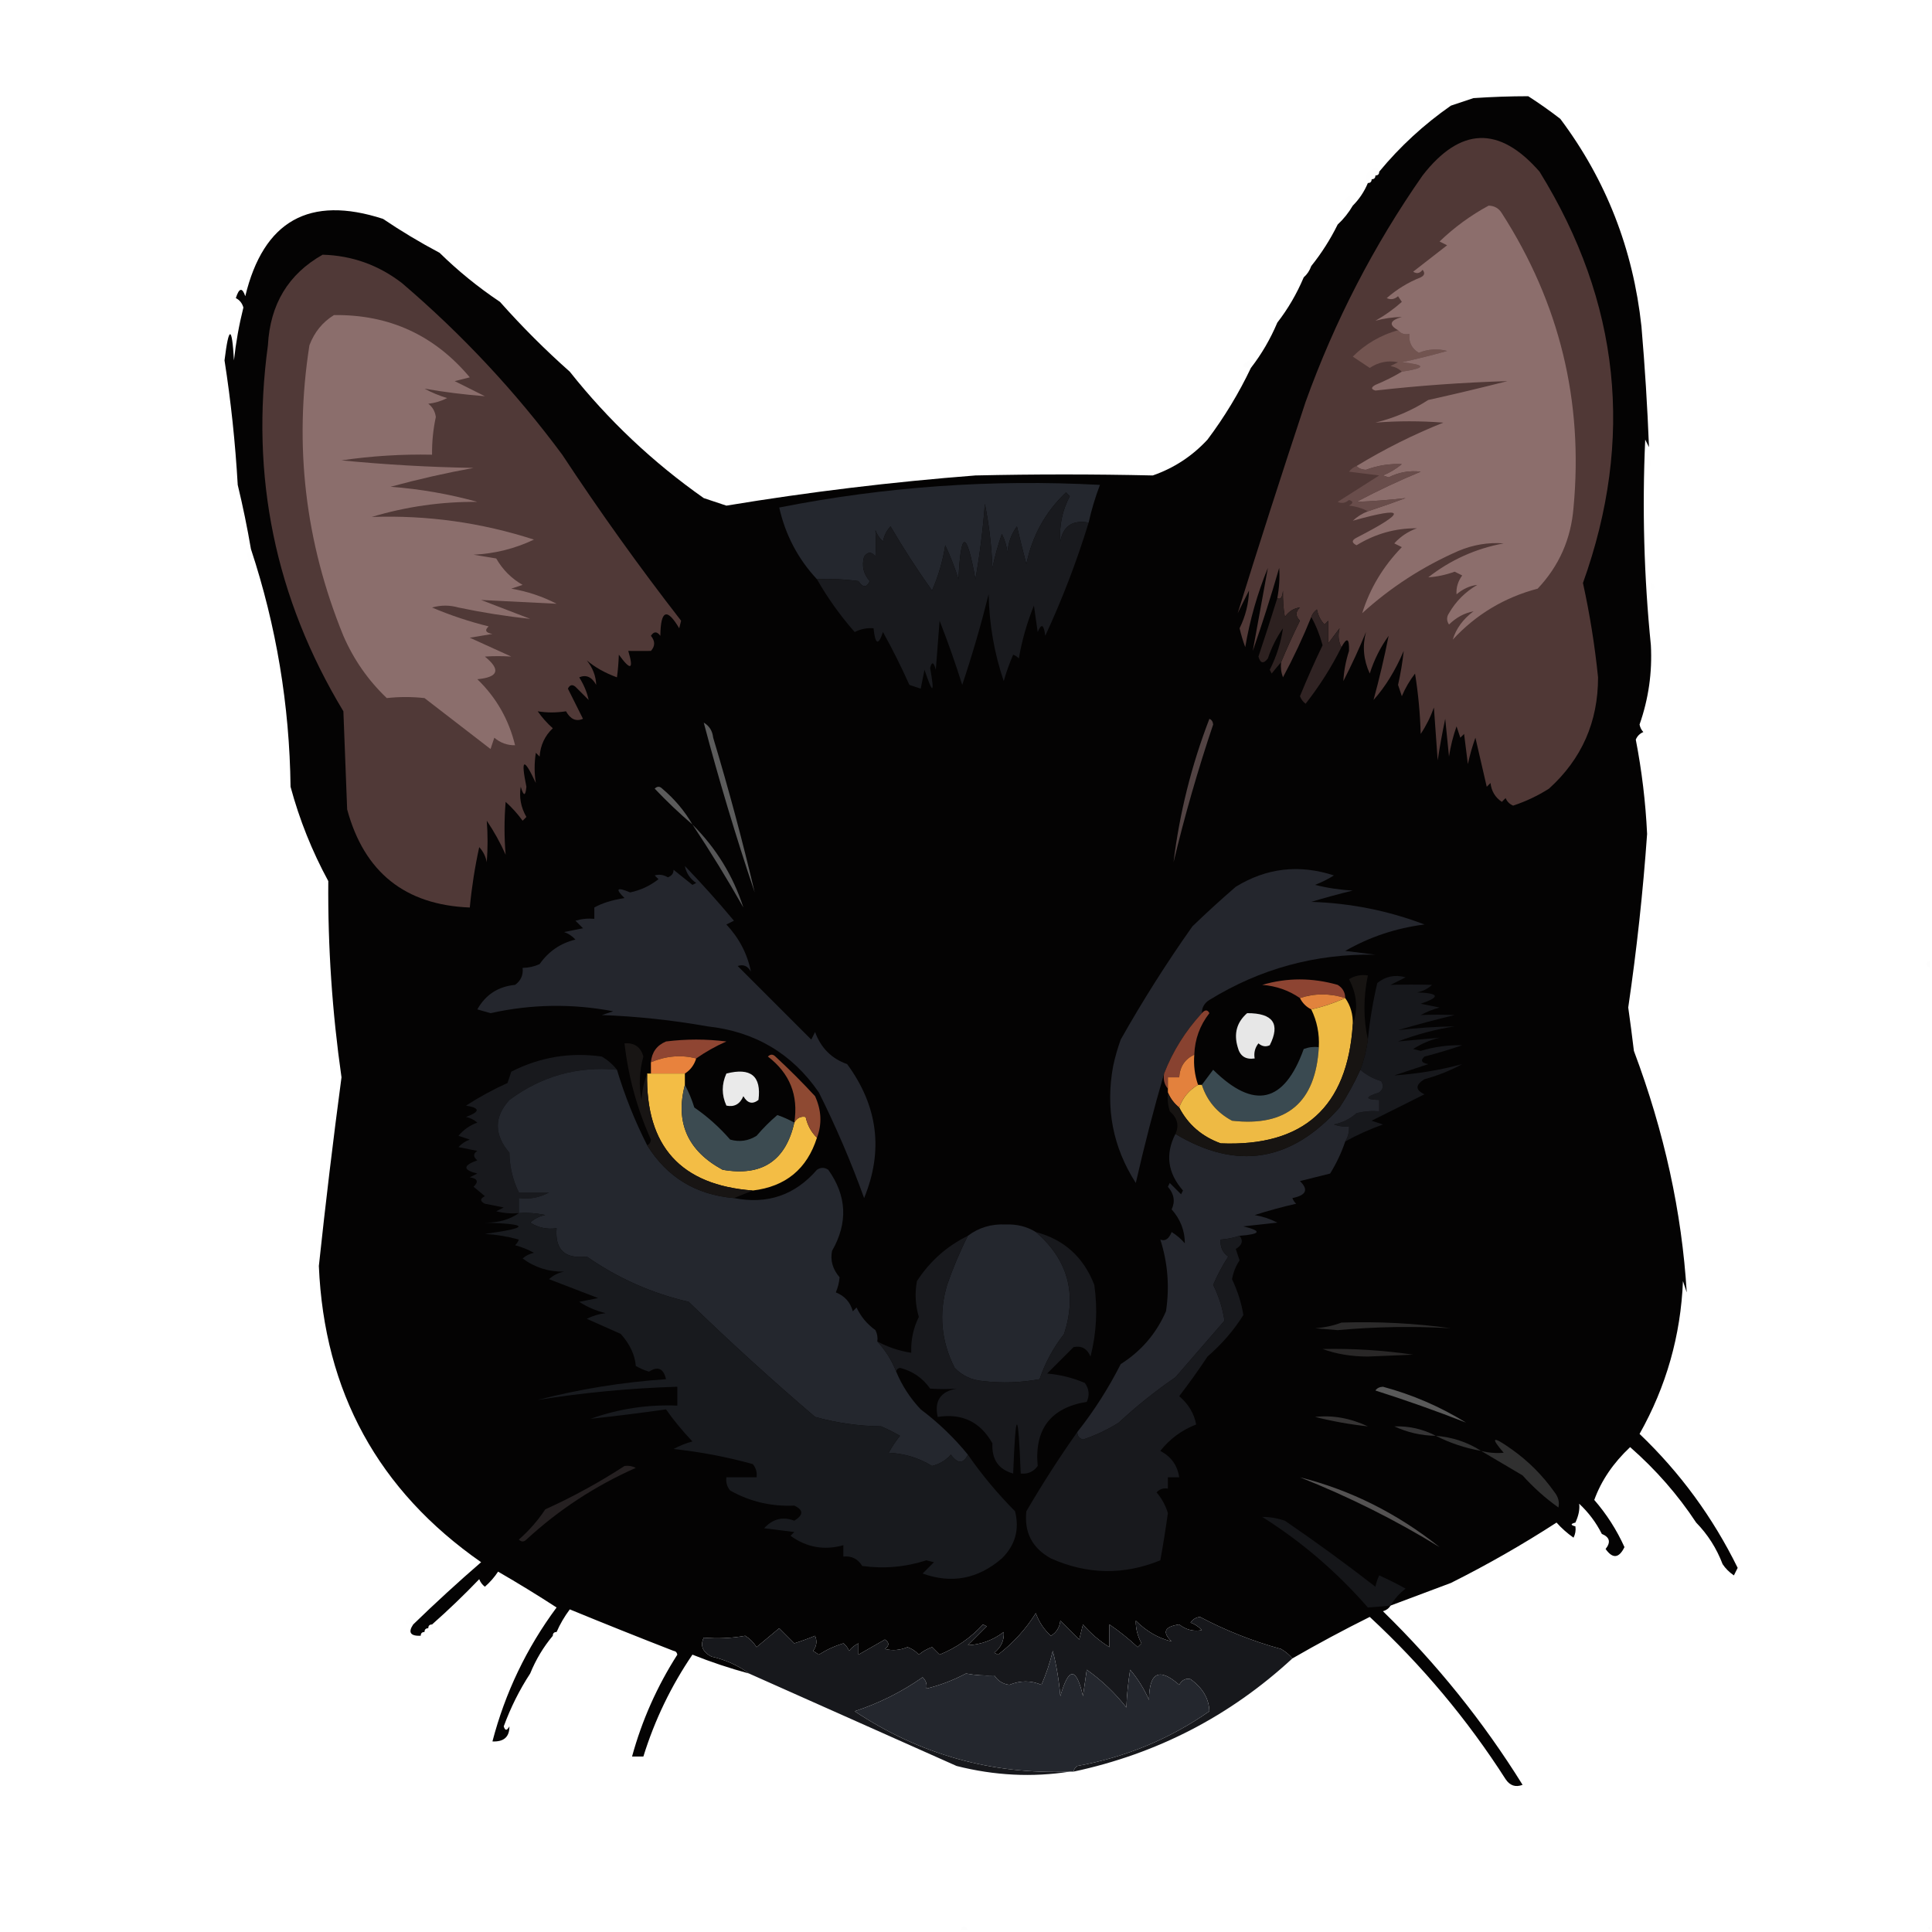 <?xml version="1.0" encoding="UTF-8"?>
<!DOCTYPE svg PUBLIC "-//W3C//DTD SVG 1.1//EN" "http://www.w3.org/Graphics/SVG/1.1/DTD/svg11.dtd">
<svg xmlns="http://www.w3.org/2000/svg" version="1.1" width="512px" height="512px" style="shape-rendering:geometricPrecision; text-rendering:geometricPrecision; image-rendering:optimizeQuality; fill-rule:evenodd; clip-rule:evenodd" xmlns:xlink="http://www.w3.org/1999/xlink">
<g><path style="opacity:0.985" fill="#020101" d="M 456.5,414.5 C 454.913,410.317 452.579,406.65 449.5,403.5C 444.644,396.133 438.81,389.466 432,383.5C 427.51,387.724 424.344,392.39 422.5,397.5C 425.774,401.275 428.441,405.441 430.5,410C 429.045,412.981 427.378,413.148 425.5,410.5C 426.932,408.703 426.599,407.37 424.5,406.5C 422.993,403.497 420.993,400.83 418.5,398.5C 418.692,399.962 418.359,401.628 417.5,403.5C 416.167,403.833 416.167,404.167 417.5,404.5C 417.649,405.552 417.483,406.552 417,407.5C 415.326,406.324 413.826,404.99 412.5,403.5C 403.43,409.366 394.096,414.7 384.5,419.5C 379.177,421.493 373.844,423.493 368.5,425.5C 368.082,426.222 367.416,426.722 366.5,427C 380.731,440.888 393.064,456.221 403.5,473C 401.633,473.711 400.133,473.211 399,471.5C 388.882,455.704 376.882,441.371 363,428.5C 356.044,431.961 349.21,435.627 342.5,439.5C 341.691,438.531 340.691,437.698 339.5,437C 331.994,434.944 324.827,432.111 318,428.5C 316.941,428.63 316.108,429.13 315.5,430C 316.672,430.419 317.672,431.085 318.5,432C 316.331,432.429 314.331,431.929 312.5,430.5C 308.587,431.062 307.921,432.562 310.5,435C 306.946,434.13 303.779,432.297 301,429.5C 300.952,431.544 301.452,433.544 302.5,435.5C 302.167,435.833 301.833,436.167 301.5,436.5C 299.144,434.31 296.644,432.31 294,430.5C 294,432.5 294,434.5 294,436.5C 291.372,434.874 289.039,432.874 287,430.5C 286.667,431.833 286.333,433.167 286,434.5C 284.333,432.833 282.667,431.167 281,429.5C 280.804,431.286 279.971,432.619 278.5,433.5C 276.681,431.872 275.347,429.872 274.5,427.5C 271.868,431.734 268.534,435.401 264.5,438.5C 264.167,438.333 263.833,438.167 263.5,438C 265.332,436.511 266.165,434.678 266,432.5C 263.144,434.672 259.978,435.839 256.5,436C 258.167,434.333 259.833,432.667 261.5,431C 261.167,430.833 260.833,430.667 260.5,430.5C 257.26,434.035 253.427,436.702 249,438.5C 248.333,437.833 247.667,437.167 247,436.5C 245.715,436.95 244.548,437.617 243.5,438.5C 242.672,437.585 241.672,436.919 240.5,436.5C 238.527,437.331 236.527,437.498 234.5,437C 235.711,436.107 235.711,435.274 234.5,434.5C 232.167,435.833 229.833,437.167 227.5,438.5C 227.5,437.5 227.5,436.5 227.5,435.5C 226.522,435.977 225.689,436.643 225,437.5C 224.692,436.692 224.192,436.025 223.5,435.5C 221.172,436.217 219.005,437.217 217,438.5C 216.5,438.167 216,437.833 215.5,437.5C 216.428,436.232 216.595,434.899 216,433.5C 214.215,434.24 212.382,434.907 210.5,435.5C 209.167,434.167 207.833,432.833 206.5,431.5C 204.5,433.167 202.5,434.833 200.5,436.5C 199.719,435.263 198.719,434.263 197.5,433.5C 193.876,434.147 190.21,434.314 186.5,434C 185.5,436.091 186.167,437.757 188.5,439C 192.264,439.852 195.597,441.352 198.5,443.5C 193.427,442.134 188.427,440.468 183.5,438.5C 177.819,446.861 173.486,455.861 170.5,465.5C 169.5,465.5 168.5,465.5 167.5,465.5C 170.117,455.929 174.117,446.929 179.5,438.5C 179.376,437.893 179.043,437.56 178.5,437.5C 169.376,433.954 160.21,430.287 151,426.5C 149.579,428.405 148.412,430.405 147.5,432.5C 146.833,432.5 146.5,432.833 146.5,433.5C 144.012,436.466 142.012,439.799 140.5,443.5C 137.67,447.827 135.337,452.493 133.5,457.5C 133.846,458.696 134.346,458.696 135,457.5C 135.024,460.302 133.524,461.636 130.5,461.5C 133.878,448.576 139.545,436.743 147.5,426C 142.446,422.719 137.279,419.553 132,416.5C 131.02,417.981 129.853,419.315 128.5,420.5C 127.808,419.975 127.308,419.308 127,418.5C 122.938,422.731 118.771,426.731 114.5,430.5C 113.833,430.5 113.5,430.833 113.5,431.5C 112.833,431.5 112.5,431.833 112.5,432.5C 111.833,432.5 111.5,432.833 111.5,433.5C 108.752,433.598 108.086,432.598 109.5,430.5C 115.33,424.838 121.33,419.338 127.5,414C 100.249,395.005 85.916,368.838 84.5,335.5C 86.281,318.81 88.281,302.144 90.5,285.5C 88.028,268.207 86.862,250.874 87,233.5C 82.685,225.554 79.352,217.221 77,208.5C 76.724,186.843 73.224,165.843 66.5,145.5C 65.528,139.808 64.362,134.141 63,128.5C 62.361,117.342 61.194,106.342 59.5,95.5C 60.647,86.252 61.481,86.252 62,95.5C 62.512,90.775 63.345,86.109 64.5,81.5C 64.182,80.353 63.516,79.519 62.5,79C 63.362,76.266 64.195,76.099 65,78.5C 69.822,58.507 81.989,51.674 101.5,58C 106.27,61.225 111.27,64.225 116.5,67C 121.377,71.788 126.711,76.121 132.5,80C 138.35,86.586 144.517,92.752 151,98.5C 161.218,111.385 173.051,122.551 186.5,132C 188.5,132.667 190.5,133.333 192.5,134C 214.328,130.383 236.328,127.717 258.5,126C 274.175,125.646 289.842,125.646 305.5,126C 311.124,124.044 315.957,120.877 320,116.5C 324.483,110.526 328.317,104.193 331.5,97.5C 334.323,93.864 336.656,89.864 338.5,85.5C 341.323,81.864 343.656,77.864 345.5,73.5C 346.401,72.71 347.068,71.71 347.5,70.5C 350.221,67.106 352.554,63.439 354.5,59.5C 356.063,58.055 357.396,56.389 358.5,54.5C 360.218,52.777 361.551,50.777 362.5,48.5C 363.167,48.5 363.5,48.167 363.5,47.5C 364.167,47.5 364.5,47.167 364.5,46.5C 365.167,46.5 365.5,46.167 365.5,45.5C 371.01,38.825 377.344,32.992 384.5,28C 386.5,27.333 388.5,26.667 390.5,26C 395.475,25.668 400.308,25.501 405,25.5C 407.921,27.377 410.754,29.377 413.5,31.5C 425.626,47.681 432.793,66.014 435,86.5C 435.919,97.207 436.586,107.873 437,118.5C 436.667,117.833 436.333,117.167 436,116.5C 435.177,134.71 435.677,152.876 437.5,171C 437.883,178.21 436.883,185.21 434.5,192C 434.645,192.772 434.978,193.439 435.5,194C 434.572,194.388 433.905,195.055 433.5,196C 435.099,204.251 436.099,212.584 436.5,221C 435.409,236.396 433.742,251.729 431.5,267C 432.041,270.828 432.541,274.661 433,278.5C 441.048,299.924 445.715,321.258 447,342.5C 446.667,341.5 446.333,340.5 446,339.5C 445.414,353.925 441.581,367.425 434.5,380C 445.236,390.248 453.903,402.081 460.5,415.5C 460.167,416.167 459.833,416.833 459.5,417.5C 458.265,416.66 457.265,415.66 456.5,414.5 Z"/></g>
<g><path style="opacity:0.006" fill="#070607" d="M 365.5,45.5 C 364.833,45.5 364.5,45.833 364.5,46.5C 363.833,46.5 363.5,46.833 363.5,47.5C 362.833,47.5 362.5,47.833 362.5,48.5C 361.493,46.732 362.159,45.399 364.5,44.5C 365.107,44.624 365.44,44.957 365.5,45.5 Z"/></g>
<g><path style="opacity:0.004" fill="#060506" d="M 358.5,54.5 C 356.027,54.053 355.86,53.053 358,51.5C 358.483,52.448 358.649,53.448 358.5,54.5 Z"/></g>
<g><path style="opacity:0.004" fill="#050605" d="M 354.5,59.5 C 353.833,58.167 353.833,58.167 354.5,59.5 Z"/></g>
<g><path style="opacity:1" fill="#503937" d="M 85.5,67.5 C 93.286,67.723 100.286,70.223 106.5,75C 122.445,88.608 136.612,103.775 149,120.5C 158.952,135.609 169.452,150.276 180.5,164.5C 180.333,165.167 180.167,165.833 180,166.5C 176.741,160.996 175.075,161.663 175,168.5C 174.107,167.289 173.274,167.289 172.5,168.5C 173.645,169.891 173.645,171.224 172.5,172.5C 170.511,172.521 168.511,172.521 166.5,172.5C 167.986,177.486 167.153,177.819 164,173.5C 163.922,175.657 163.755,177.657 163.5,179.5C 160.335,178.347 157.669,176.847 155.5,175C 157.088,176.987 157.921,179.154 158,181.5C 156.829,179.384 155.329,178.718 153.5,179.5C 154.747,181.497 155.581,183.497 156,185.5C 154.833,184.333 153.667,183.167 152.5,182C 151.668,181.312 151.002,181.479 150.5,182.5C 151.833,185.167 153.167,187.833 154.5,190.5C 152.671,191.282 151.171,190.616 150,188.5C 147.398,188.899 144.898,188.899 142.5,188.5C 143.648,190.149 144.981,191.649 146.5,193C 144.387,194.984 143.22,197.484 143,200.5C 142.667,200.167 142.333,199.833 142,199.5C 141.578,202.236 141.578,204.902 142,207.5C 138.79,200.63 137.957,200.963 139.5,208.5C 139.263,211.063 138.763,211.063 138,208.5C 137.54,211.304 138.04,213.971 139.5,216.5C 139.167,216.833 138.833,217.167 138.5,217.5C 137.185,215.684 135.685,214.017 134,212.5C 133.607,217.201 133.607,221.868 134,226.5C 132.587,223.339 130.92,220.339 129,217.5C 129.278,221.139 129.278,224.806 129,228.5C 128.71,226.956 128.044,225.623 127,224.5C 125.841,229.798 125.007,235.131 124.5,240.5C 107.35,239.83 96.517,231.164 92,214.5C 91.667,205.833 91.333,197.167 91,188.5C 72.944,158.553 66.277,126.219 71,91.5C 71.583,80.625 76.416,72.625 85.5,67.5 Z"/></g>
<g><path style="opacity:0.004" fill="#060606" d="M 347.5,70.5 C 344.999,70.489 344.832,69.822 347,68.5C 347.464,69.094 347.631,69.761 347.5,70.5 Z"/></g>
<g><path style="opacity:0.004" fill="#060606" d="M 345.5,73.5 C 344.475,73.103 344.308,72.437 345,71.5C 345.464,72.094 345.631,72.761 345.5,73.5 Z"/></g>
<g><path style="opacity:0.004" fill="#050605" d="M 64.5,73.5 C 65.833,74.167 65.833,74.167 64.5,73.5 Z"/></g>
<g><path style="opacity:0.004" fill="#060606" d="M 338.5,85.5 C 336.027,85.053 335.86,84.053 338,82.5C 338.483,83.448 338.649,84.448 338.5,85.5 Z"/></g>
<g><path style="opacity:1" fill="#8b6e6c" d="M 88.5,83.5 C 103.116,83.308 115.116,88.808 124.5,100C 123.167,100.333 121.833,100.667 120.5,101C 123.131,102.327 125.798,103.66 128.5,105C 123.101,104.584 117.767,103.918 112.5,103C 114.376,104.017 116.376,104.851 118.5,105.5C 116.922,106.298 115.256,106.798 113.5,107C 114.624,107.839 115.291,109.006 115.5,110.5C 114.79,113.799 114.457,117.133 114.5,120.5C 106.459,120.336 98.459,120.836 90.5,122C 102.134,123.135 113.801,123.801 125.5,124C 118.095,125.351 110.762,127.018 103.5,129C 111.324,129.582 118.99,130.915 126.5,133C 116.953,132.924 107.62,134.258 98.5,137C 113.214,136.483 127.547,138.483 141.5,143C 136.462,145.398 131.128,146.731 125.5,147C 127.5,147.333 129.5,147.667 131.5,148C 133.228,151.001 135.561,153.334 138.5,155C 137.5,155.333 136.5,155.667 135.5,156C 139.751,156.726 143.751,158.059 147.5,160C 140.833,159.667 134.167,159.333 127.5,159C 131.789,160.654 136.122,162.321 140.5,164C 134.181,163.336 127.847,162.336 121.5,161C 119.167,160.333 116.833,160.333 114.5,161C 119.363,163.066 124.363,164.732 129.5,166C 128.366,167.016 128.699,167.683 130.5,168C 128.5,168.333 126.5,168.667 124.5,169C 128.132,170.659 131.799,172.326 135.5,174C 133.189,173.845 130.856,173.845 128.5,174C 132.768,177.477 132.102,179.477 126.5,180C 131.5,184.828 134.833,190.661 136.5,197.5C 134.418,197.528 132.584,196.861 131,195.5C 130.667,196.5 130.333,197.5 130,198.5C 124.167,194 118.333,189.5 112.5,185C 109.123,184.631 105.79,184.631 102.5,185C 97.558,180.286 93.725,174.786 91,168.5C 80.854,143.668 77.854,118.001 82,91.5C 83.305,88.039 85.471,85.372 88.5,83.5 Z"/></g>
<g><path style="opacity:1" fill="#503836" d="M 355.5,171.5 C 354.691,169.987 354.524,168.32 355,166.5C 354,167.833 353,169.167 352,170.5C 352,168.5 352,166.5 352,164.5C 351.667,164.833 351.333,165.167 351,165.5C 349.956,164.377 349.29,163.044 349,161.5C 348.283,162.044 347.783,162.711 347.5,163.5C 345.288,168.971 342.788,174.305 340,179.5C 339.51,178.207 339.343,176.873 339.5,175.5C 341.011,171.849 342.677,168.182 344.5,164.5C 343.289,163.28 343.289,162.113 344.5,161C 342.924,161.152 341.591,161.985 340.5,163.5C 340.113,161.269 339.947,158.936 340,156.5C 339.841,158.343 339.341,159.009 338.5,158.5C 339.008,155.824 339.175,153.157 339,150.5C 336.868,157.895 334.535,165.228 332,172.5C 333.333,165.167 334.667,157.833 336,150.5C 333.224,157.269 331.224,164.269 330,171.5C 329.399,169.863 328.899,168.197 328.5,166.5C 330.078,163.283 330.911,159.949 331,156.5C 330,158.5 329,160.5 328,162.5C 333.504,144.764 339.504,126.098 346,106.5C 353.721,85.056 364.054,65.056 377,46.5C 387.014,33.606 397.347,33.272 408,45.5C 429.338,80.024 433.171,116.357 419.5,154.5C 421.314,162.755 422.647,171.088 423.5,179.5C 423.515,191.303 419.181,201.136 410.5,209C 407.539,210.879 404.373,212.379 401,213.5C 400.055,213.095 399.388,212.428 399,211.5C 398.667,211.833 398.333,212.167 398,212.5C 396.245,211.33 395.245,209.663 395,207.5C 394.667,207.833 394.333,208.167 394,208.5C 393,204.167 392,199.833 391,195.5C 390.178,197.788 389.511,200.122 389,202.5C 388.667,199.833 388.333,197.167 388,194.5C 387.667,194.833 387.333,195.167 387,195.5C 386.667,194.5 386.333,193.5 386,192.5C 385.08,195.101 384.413,197.768 384,200.5C 383.667,197.167 383.333,193.833 383,190.5C 382.226,194.147 381.559,197.814 381,201.5C 380.667,196.833 380.333,192.167 380,187.5C 379.115,190 377.948,192.333 376.5,194.5C 376.349,189.12 375.849,183.787 375,178.5C 373.577,180.345 372.41,182.345 371.5,184.5C 371.167,183.5 370.833,182.5 370.5,181.5C 371.189,178.442 371.689,175.442 372,172.5C 369.774,177.711 367.108,182.045 364,185.5C 365.532,179.898 366.866,174.231 368,168.5C 365.806,171.554 364.139,174.888 363,178.5C 361.339,174.892 361.005,171.225 362,167.5C 360.201,171.883 358.201,176.217 356,180.5C 356.143,177.837 356.643,175.171 357.5,172.5C 357.608,169.134 356.942,168.8 355.5,171.5 Z"/></g>
<g><path style="opacity:1" fill="#725450" d="M 370.5,87.5 C 371.209,88.404 372.209,88.737 373.5,88.5C 373.291,90.714 374.124,92.381 376,93.5C 378.453,92.507 380.953,92.341 383.5,93C 379.535,94.126 375.535,95.126 371.5,96C 377.989,96.682 377.989,97.516 371.5,98.5C 370.737,97.732 369.737,97.232 368.5,97C 369.167,96.667 369.833,96.333 370.5,96C 367.83,95.457 365.33,95.957 363,97.5C 361.5,96.5 360,95.5 358.5,94.5C 361.868,91.147 365.868,88.814 370.5,87.5 Z"/></g>
<g><path style="opacity:1" fill="#8c6e6c" d="M 362.5,135.5 C 365.879,134.394 369.213,133.227 372.5,132C 368.191,132.492 363.857,132.825 359.5,133C 365.087,130.038 370.754,127.372 376.5,125C 373.563,124.639 370.73,125.139 368,126.5C 367.5,126.333 367,126.167 366.5,126C 368.332,125.252 369.999,124.252 371.5,123C 368.28,122.843 365.113,123.343 362,124.5C 360.93,124.472 360.097,124.139 359.5,123.5C 366.938,118.98 374.605,115.147 382.5,112C 376.462,111.529 370.462,111.529 364.5,112C 369.528,110.771 374.194,108.771 378.5,106C 385.53,104.44 392.53,102.773 399.5,101C 387.713,101.356 376.046,102.189 364.5,103.5C 363.304,103.154 363.304,102.654 364.5,102C 366.994,100.968 369.328,99.802 371.5,98.5C 377.989,97.516 377.989,96.682 371.5,96C 375.535,95.126 379.535,94.126 383.5,93C 380.953,92.341 378.453,92.507 376,93.5C 374.124,92.381 373.291,90.714 373.5,88.5C 372.209,88.737 371.209,88.404 370.5,87.5C 367.961,86.093 368.294,84.927 371.5,84C 369.089,84.052 366.756,84.385 364.5,85C 367.04,83.569 369.373,81.902 371.5,80C 371.167,79.5 370.833,79 370.5,78.5C 369.549,79.326 368.549,79.492 367.5,79C 370.166,76.665 373.166,74.831 376.5,73.5C 377.521,72.998 377.688,72.332 377,71.5C 376.282,72.451 375.449,72.617 374.5,72C 377.5,69.667 380.5,67.333 383.5,65C 382.833,64.667 382.167,64.333 381.5,64C 385.438,60.22 389.771,57.053 394.5,54.5C 396.029,54.529 397.196,55.196 398,56.5C 413.304,80.326 419.637,106.326 417,134.5C 416.341,142.822 413.174,149.989 407.5,156C 398.689,158.322 391.189,162.822 385,169.5C 385.893,166.564 387.726,164.064 390.5,162C 388.117,162.446 385.95,163.612 384,165.5C 383.333,164.5 383.333,163.5 384,162.5C 385.833,159.333 388.333,156.833 391.5,155C 389.544,155.222 387.71,156.055 386,157.5C 385.86,155.744 386.36,154.078 387.5,152.5C 386.833,152.167 386.167,151.833 385.5,151.5C 383.147,152.351 380.813,152.851 378.5,153C 384.419,148.374 391.086,145.374 398.5,144C 394.38,143.693 390.38,144.36 386.5,146C 377.063,150.13 368.563,155.63 361,162.5C 363.04,155.941 366.54,150.108 371.5,145C 370.833,144.667 370.167,144.333 369.5,144C 371.156,142.171 373.156,140.837 375.5,140C 369.797,139.953 364.464,141.453 359.5,144.5C 358.167,143.833 358.167,143.167 359.5,142.5C 373.018,135.542 372.684,134.042 358.5,138C 359.693,136.905 361.027,136.072 362.5,135.5 Z"/></g>
<g><path style="opacity:0.008" fill="#060606" d="M 331.5,97.5 C 328.999,97.489 328.832,96.822 331,95.5C 331.464,96.094 331.631,96.761 331.5,97.5 Z"/></g>
<g><path style="opacity:0.004" fill="#060606" d="M 327.5,100.5 C 328.833,101.167 328.833,101.167 327.5,100.5 Z"/></g>
<g><path style="opacity:0.004" fill="#060606" d="M 436.5,120.5 C 437.598,121.601 437.765,122.934 437,124.5C 436.51,123.207 436.343,121.873 436.5,120.5 Z"/></g>
<g><path style="opacity:1" fill="#24272e" d="M 288.5,138.5 C 284.249,137.73 281.749,139.397 281,143.5C 280.67,139.306 281.503,135.306 283.5,131.5C 283.167,131.167 282.833,130.833 282.5,130.5C 277.044,135.654 273.544,141.987 272,149.5C 271.121,146.182 270.287,142.848 269.5,139.5C 267.985,141.547 267.151,143.881 267,146.5C 266.798,144.744 266.298,143.078 265.5,141.5C 264.478,144.441 263.645,147.441 263,150.5C 262.79,144.769 262.124,139.103 261,133.5C 260.496,140.212 259.662,146.878 258.5,153.5C 256.134,140.391 254.634,140.391 254,153.5C 253.042,150.426 251.875,147.426 250.5,144.5C 249.836,148.702 248.669,152.702 247,156.5C 243.084,151.004 239.418,145.337 236,139.5C 234.956,140.623 234.29,141.956 234,143.5C 233.085,142.672 232.419,141.672 232,140.5C 232.155,142.811 232.155,145.144 232,147.5C 231,146.167 230,146.167 229,147.5C 228.318,149.938 228.818,152.105 230.5,154C 229.667,155.784 228.667,155.784 227.5,154C 223.848,153.501 220.182,153.335 216.5,153.5C 211.484,148.125 208.151,141.792 206.5,134.5C 234.508,128.961 262.841,126.961 291.5,128.5C 290.245,131.792 289.245,135.125 288.5,138.5 Z"/></g>
<g><path style="opacity:1" fill="#191a1e" d="M 288.5,138.5 C 285.354,148.773 281.521,158.773 277,168.5C 276.641,165.456 275.974,165.122 275,167.5C 274.667,165.167 274.333,162.833 274,160.5C 272.164,165.011 270.83,169.677 270,174.5C 269.586,174.043 269.086,173.709 268.5,173.5C 267.515,175.772 266.681,178.105 266,180.5C 263.491,173.114 262.157,165.447 262,157.5C 259.969,165.631 257.636,173.631 255,181.5C 253.197,175.758 251.197,170.091 249,164.5C 248.667,168.833 248.333,173.167 248,177.5C 247.444,175.405 246.944,175.238 246.5,177C 247.722,183.967 247.222,184.134 245,177.5C 244.667,179.167 244.333,180.833 244,182.5C 243,182.167 242,181.833 241,181.5C 238.852,176.711 236.519,172.044 234,167.5C 232.775,171.18 231.942,170.847 231.5,166.5C 229.738,166.357 228.071,166.691 226.5,167.5C 222.657,163.127 219.323,158.46 216.5,153.5C 220.182,153.335 223.848,153.501 227.5,154C 228.667,155.784 229.667,155.784 230.5,154C 228.818,152.105 228.318,149.938 229,147.5C 230,146.167 231,146.167 232,147.5C 232.155,145.144 232.155,142.811 232,140.5C 232.419,141.672 233.085,142.672 234,143.5C 234.29,141.956 234.956,140.623 236,139.5C 239.418,145.337 243.084,151.004 247,156.5C 248.669,152.702 249.836,148.702 250.5,144.5C 251.875,147.426 253.042,150.426 254,153.5C 254.634,140.391 256.134,140.391 258.5,153.5C 259.662,146.878 260.496,140.212 261,133.5C 262.124,139.103 262.79,144.769 263,150.5C 263.645,147.441 264.478,144.441 265.5,141.5C 266.298,143.078 266.798,144.744 267,146.5C 267.151,143.881 267.985,141.547 269.5,139.5C 270.287,142.848 271.121,146.182 272,149.5C 273.544,141.987 277.044,135.654 282.5,130.5C 282.833,130.833 283.167,131.167 283.5,131.5C 281.503,135.306 280.67,139.306 281,143.5C 281.749,139.397 284.249,137.73 288.5,138.5 Z"/></g>
<g><path style="opacity:1" fill="#694d4b" d="M 362.5,135.5 C 361.048,134.698 359.382,134.198 357.5,134C 358.696,133.346 358.696,132.846 357.5,132.5C 356.549,133.326 355.549,133.492 354.5,133C 358.167,130.667 361.833,128.333 365.5,126C 362.833,125.667 360.167,125.333 357.5,125C 358.044,124.283 358.711,123.783 359.5,123.5C 360.097,124.139 360.93,124.472 362,124.5C 365.113,123.343 368.28,122.843 371.5,123C 369.999,124.252 368.332,125.252 366.5,126C 367,126.167 367.5,126.333 368,126.5C 370.73,125.139 373.563,124.639 376.5,125C 370.754,127.372 365.087,130.038 359.5,133C 363.857,132.825 368.191,132.492 372.5,132C 369.213,133.227 365.879,134.394 362.5,135.5 Z"/></g>
<g><path style="opacity:0.004" fill="#060606" d="M 66.5,145.5 C 66.65,146.552 66.483,147.552 66,148.5C 65.26,147.251 65.427,146.251 66.5,145.5 Z"/></g>
<g><path style="opacity:0.004" fill="#060706" d="M 437.5,154.5 C 438.525,154.897 438.692,155.563 438,156.5C 437.536,155.906 437.369,155.239 437.5,154.5 Z"/></g>
<g><path style="opacity:1" fill="#2d2120" d="M 339.5,175.5 C 338.685,176.429 337.852,177.429 337,178.5C 336.833,178.167 336.667,177.833 336.5,177.5C 338.303,173.929 339.47,170.262 340,166.5C 338.289,168.956 336.956,171.623 336,174.5C 334.844,175.993 334.01,175.826 333.5,174C 335.265,168.738 336.932,163.571 338.5,158.5C 339.341,159.009 339.841,158.343 340,156.5C 339.947,158.936 340.113,161.269 340.5,163.5C 341.591,161.985 342.924,161.152 344.5,161C 343.289,162.113 343.289,163.28 344.5,164.5C 342.677,168.182 341.011,171.849 339.5,175.5 Z"/></g>
<g><path style="opacity:0.004" fill="#050605" d="M 70.5,166.5 C 71.833,167.167 71.833,167.167 70.5,166.5 Z"/></g>
<g><path style="opacity:1" fill="#302323" d="M 355.5,171.5 C 352.844,176.81 349.677,181.81 346,186.5C 345.308,185.975 344.808,185.308 344.5,184.5C 346.363,179.941 348.363,175.441 350.5,171C 349.767,168.28 348.767,165.78 347.5,163.5C 347.783,162.711 348.283,162.044 349,161.5C 349.29,163.044 349.956,164.377 351,165.5C 351.333,165.167 351.667,164.833 352,164.5C 352,166.5 352,168.5 352,170.5C 353,169.167 354,167.833 355,166.5C 354.524,168.32 354.691,169.987 355.5,171.5 Z"/></g>
<g><path style="opacity:0.004" fill="#060606" d="M 73.5,183.5 C 74.833,184.167 74.833,184.167 73.5,183.5 Z"/></g>
<g><path style="opacity:1" fill="#524343" d="M 320.5,190.5 C 321.097,190.735 321.43,191.235 321.5,192C 317.458,203.998 313.958,216.165 311,228.5C 312.589,215.477 315.756,202.81 320.5,190.5 Z"/></g>
<g><path style="opacity:1" fill="#5c5c5c" d="M 186.5,191.5 C 187.966,192.347 188.8,193.68 189,195.5C 193.112,209.151 196.779,222.818 200,236.5C 195.008,221.686 190.508,206.686 186.5,191.5 Z"/></g>
<g><path style="opacity:1" fill="#5b5b5b" d="M 183.5,218.5 C 180.036,215.538 176.703,212.371 173.5,209C 174.167,208.333 174.833,208.333 175.5,209C 178.777,211.766 181.443,214.933 183.5,218.5 Z"/></g>
<g><path style="opacity:0.004" fill="#060606" d="M 76.5,214.5 C 77.833,215.167 77.833,215.167 76.5,214.5 Z"/></g>
<g><path style="opacity:0.004" fill="#060606" d="M 79.5,221.5 C 80.525,221.897 80.692,222.563 80,223.5C 79.536,222.906 79.369,222.239 79.5,221.5 Z"/></g>
<g><path style="opacity:0.004" fill="#050605" d="M 82.5,228.5 C 83.833,229.167 83.833,229.167 82.5,228.5 Z"/></g>
<g><path style="opacity:0.004" fill="#050605" d="M 83.5,230.5 C 84.833,231.167 84.833,231.167 83.5,230.5 Z"/></g>
<g><path style="opacity:1" fill="#565657" d="M 183.5,218.5 C 189.805,224.786 194.305,232.119 197,240.5C 192.729,232.944 188.229,225.61 183.5,218.5 Z"/></g>
<g><path style="opacity:1" fill="#24262d" d="M 318.5,268.5 C 314.126,273.263 310.792,278.596 308.5,284.5C 305.737,293.98 303.237,303.646 301,313.5C 294.923,304.043 292.923,293.709 295,282.5C 295.511,280.122 296.178,277.788 297,275.5C 302.834,265.162 309.167,255.162 316,245.5C 319.722,241.901 323.556,238.401 327.5,235C 335.636,230.001 344.302,229.001 353.5,232C 351.941,232.98 350.274,233.813 348.5,234.5C 351.785,235.324 355.118,235.824 358.5,236C 354.759,236.919 351.092,237.919 347.5,239C 357.934,239.342 367.934,241.342 377.5,245C 369.978,245.952 362.978,248.285 356.5,252C 359.167,252.333 361.833,252.667 364.5,253C 348.644,252.703 333.977,256.703 320.5,265C 319.177,265.816 318.511,266.983 318.5,268.5 Z"/></g>
<g><path style="opacity:0.004" fill="#060606" d="M 84.5,233.5 C 85.833,234.167 85.833,234.167 84.5,233.5 Z"/></g>
<g><path style="opacity:1" fill="#24262d" d="M 181.5,229.5 C 185.968,234.139 190.301,238.972 194.5,244C 193.833,244.333 193.167,244.667 192.5,245C 195.901,248.639 198.068,252.805 199,257.5C 198.163,255.993 196.996,255.493 195.5,256C 201.973,262.473 208.473,268.973 215,275.5C 215.333,274.833 215.667,274.167 216,273.5C 217.559,277.725 220.392,280.559 224.5,282C 232.661,293.103 234.161,304.936 229,317.5C 225.551,307.935 221.551,298.601 217,289.5C 209.914,279.201 200.081,273.367 187.5,272C 178.246,270.354 168.912,269.354 159.5,269C 160.5,268.667 161.5,268.333 162.5,268C 151.634,265.928 140.8,266.094 130,268.5C 128.833,268.167 127.667,267.833 126.5,267.5C 128.68,263.601 132.013,261.435 136.5,261C 138.037,259.89 138.703,258.39 138.5,256.5C 140.06,256.481 141.56,256.148 143,255.5C 145.375,252.117 148.541,249.951 152.5,249C 151.672,248.085 150.672,247.419 149.5,247C 151.167,246.667 152.833,246.333 154.5,246C 153.833,245.333 153.167,244.667 152.5,244C 154.134,243.506 155.801,243.34 157.5,243.5C 157.5,242.5 157.5,241.5 157.5,240.5C 159.51,239.35 162.176,238.517 165.5,238C 162.955,235.499 163.455,234.999 167,236.5C 169.79,235.906 172.29,234.739 174.5,233C 174.167,232.667 173.833,232.333 173.5,232C 174.672,231.647 175.838,231.813 177,232.5C 178.011,232.108 178.511,231.441 178.5,230.5C 180.167,231.833 181.833,233.167 183.5,234.5C 183.833,234.333 184.167,234.167 184.5,234C 182.859,232.871 181.859,231.371 181.5,229.5 Z"/></g>
<g><path style="opacity:0.01" fill="#080808" d="M 511.5,254.5 C 511.5,255.167 511.5,255.833 511.5,256.5C 510.167,255.833 510.167,255.167 511.5,254.5 Z"/></g>
<g><path style="opacity:1" fill="#8d4432" d="M 356.5,264.5 C 352.399,263.209 348.399,263.209 344.5,264.5C 341.541,262.457 338.208,261.29 334.5,261C 341.08,259.073 347.746,259.073 354.5,261C 355.823,261.816 356.489,262.983 356.5,264.5 Z"/></g>
<g><path style="opacity:1" fill="#17181c" d="M 356.5,302.5 C 357.234,301.292 357.567,299.959 357.5,298.5C 356.127,298.657 354.793,298.49 353.5,298C 355.774,297.53 357.774,296.53 359.5,295C 361.473,294.505 363.473,294.338 365.5,294.5C 365.5,293.5 365.5,292.5 365.5,291.5C 361.661,291.388 361.661,290.721 365.5,289.5C 366.583,288.635 366.749,287.635 366,286.5C 363.901,285.869 362.068,284.869 360.5,283.5C 361.475,280.933 362.142,278.267 362.5,275.5C 363.005,270.433 363.839,265.433 365,260.5C 367.243,258.718 369.743,258.218 372.5,259C 371.167,259.667 369.833,260.333 368.5,261C 372.157,260.892 375.823,260.892 379.5,261C 378.377,262.044 377.044,262.71 375.5,263C 381.476,263.202 381.81,264.202 376.5,266C 378.167,266.333 379.833,266.667 381.5,267C 379.754,267.471 378.087,268.138 376.5,269C 379.486,268.872 382.486,268.872 385.5,269C 380.452,270.209 375.452,271.542 370.5,273C 375.465,272.409 380.465,272.076 385.5,272C 380.343,272.803 375.343,274.136 370.5,276C 374.167,275.667 377.833,275.333 381.5,275C 378.968,275.619 376.635,276.619 374.5,278C 375.167,278.167 375.833,278.333 376.5,278.5C 380.134,277.404 383.801,276.904 387.5,277C 384.216,278.125 380.883,279.125 377.5,280C 376.366,281.016 376.699,281.683 378.5,282C 375.5,283 372.5,284 369.5,285C 375.639,284.584 381.639,283.584 387.5,282C 384.326,283.725 380.993,285.058 377.5,286C 375.043,287.512 375.043,288.846 377.5,290C 372.833,292.333 368.167,294.667 363.5,297C 364.5,297.333 365.5,297.667 366.5,298C 363.037,299.232 359.703,300.732 356.5,302.5 Z"/></g>
<g><path style="opacity:1" fill="#e1833d" d="M 356.5,264.5 C 353.592,265.816 350.592,266.816 347.5,267.5C 346.167,266.833 345.167,265.833 344.5,264.5C 348.399,263.209 352.399,263.209 356.5,264.5 Z"/></g>
<g><path style="opacity:1" fill="#e7e7e7" d="M 330.5,268.5 C 337.363,268.474 339.363,271.307 336.5,277C 335.451,277.492 334.451,277.326 333.5,276.5C 332.571,277.689 332.238,279.022 332.5,280.5C 330.089,280.863 328.589,279.863 328,277.5C 326.927,273.9 327.76,270.9 330.5,268.5 Z"/></g>
<g><path style="opacity:1" fill="#884230" d="M 316.5,279.5 C 314.018,280.663 312.684,282.663 312.5,285.5C 311.5,285.5 310.5,285.5 309.5,285.5C 309.5,286.5 309.5,287.5 309.5,288.5C 308.566,287.432 308.232,286.099 308.5,284.5C 310.792,278.596 314.126,273.263 318.5,268.5C 319.363,267.537 320.03,267.537 320.5,268.5C 317.98,271.727 316.646,275.393 316.5,279.5 Z"/></g>
<g><path style="opacity:1" fill="#8f4532" d="M 184.5,280.5 C 180.539,279.481 176.539,279.814 172.5,281.5C 172.738,278.852 174.072,277.018 176.5,276C 181.833,275.333 187.167,275.333 192.5,276C 189.644,277.259 186.977,278.759 184.5,280.5 Z"/></g>
<g><path style="opacity:1" fill="#3a4a51" d="M 349.5,277.5 C 348.686,292.151 341.019,298.651 326.5,297C 322.53,294.869 319.863,291.702 318.5,287.5C 319.476,286.185 320.476,284.852 321.5,283.5C 332.331,294.194 340.331,292.36 345.5,278C 346.793,277.51 348.127,277.343 349.5,277.5 Z"/></g>
<g><path style="opacity:1" fill="#18191d" d="M 163.5,283.5 C 153.047,282.504 143.547,285.171 135,291.5C 130.904,296 130.904,300.667 135,305.5C 135.066,309.233 135.899,312.733 137.5,316C 140.167,316 142.833,316 145.5,316C 143.063,317.375 140.397,317.875 137.5,317.5C 137.5,318.833 137.5,320.167 137.5,321.5C 135.473,321.662 133.473,321.495 131.5,321C 132.167,320.667 132.833,320.333 133.5,320C 131.833,319.667 130.167,319.333 128.5,319C 127.167,318.333 127.167,317.667 128.5,317C 127.5,316.167 126.5,315.333 125.5,314.5C 126.902,313.158 126.569,312.324 124.5,312C 125.167,311.667 125.833,311.333 126.5,311C 122.622,310.051 122.622,308.885 126.5,307.5C 125.359,306.575 125.359,305.741 126.5,305C 124.833,304.667 123.167,304.333 121.5,304C 122.328,303.085 123.328,302.419 124.5,302C 123.5,301.667 122.5,301.333 121.5,301C 122.851,299.383 124.518,298.216 126.5,297.5C 125.624,296.749 124.624,296.249 123.5,296C 127.272,294.611 127.272,293.611 123.5,293C 126.986,290.739 130.652,288.739 134.5,287C 134.833,286 135.167,285 135.5,284C 143.086,280.137 151.086,278.803 159.5,280C 161.093,280.949 162.426,282.115 163.5,283.5 Z"/></g>
<g><path style="opacity:1" fill="#e8823d" d="M 184.5,280.5 C 183.974,282.23 182.974,283.564 181.5,284.5C 178.5,284.5 175.5,284.5 172.5,284.5C 172.5,283.5 172.5,282.5 172.5,281.5C 176.539,279.814 180.539,279.481 184.5,280.5 Z"/></g>
<g><path style="opacity:1" fill="#24272e" d="M 163.5,283.5 C 165.589,290.44 168.255,297.106 171.5,303.5C 176.763,311.971 184.429,316.638 194.5,317.5C 203.332,319.244 210.665,316.744 216.5,310C 217.5,309.333 218.5,309.333 219.5,310C 224.426,316.899 224.759,324.066 220.5,331.5C 219.998,334.02 220.665,336.354 222.5,338.5C 222.379,339.894 222.046,341.228 221.5,342.5C 223.839,343.418 225.339,345.084 226,347.5C 226.333,347.167 226.667,346.833 227,346.5C 228.115,348.908 229.782,350.908 232,352.5C 232.483,353.448 232.649,354.448 232.5,355.5C 234.694,357.9 236.361,360.566 237.5,363.5C 239.05,367.22 241.217,370.553 244,373.5C 248.669,377.003 252.836,381.003 256.5,385.5C 255.304,387.981 253.804,387.981 252,385.5C 250.649,387.01 248.982,388.01 247,388.5C 243.502,386.358 239.668,385.192 235.5,385C 236.376,383.414 237.376,381.914 238.5,380.5C 236.887,379.573 235.221,378.739 233.5,378C 227.536,377.927 221.702,377.094 216,375.5C 204.555,365.725 193.388,355.559 182.5,345C 172.728,342.742 163.728,338.742 155.5,333C 149.697,333.694 147.03,331.194 147.5,325.5C 144.927,325.852 142.594,325.352 140.5,324C 141.623,322.956 142.956,322.29 144.5,322C 142.19,321.503 139.857,321.337 137.5,321.5C 137.5,320.167 137.5,318.833 137.5,317.5C 140.397,317.875 143.063,317.375 145.5,316C 142.833,316 140.167,316 137.5,316C 135.899,312.733 135.066,309.233 135,305.5C 130.904,300.667 130.904,296 135,291.5C 143.547,285.171 153.047,282.504 163.5,283.5 Z"/></g>
<g><path style="opacity:1" fill="#e3813d" d="M 316.5,279.5 C 316.279,282.279 316.612,284.946 317.5,287.5C 315.11,288.891 313.443,290.891 312.5,293.5C 311.143,292.41 310.143,291.076 309.5,289.5C 309.5,289.167 309.5,288.833 309.5,288.5C 309.5,287.5 309.5,286.5 309.5,285.5C 310.5,285.5 311.5,285.5 312.5,285.5C 312.684,282.663 314.018,280.663 316.5,279.5 Z"/></g>
<g><path style="opacity:1" fill="#eaeaea" d="M 192.5,284.5 C 198.986,282.835 201.819,285.168 201,291.5C 199.413,292.727 198.079,292.394 197,290.5C 196.094,292.612 194.594,293.445 192.5,293C 191.214,290.168 191.214,287.335 192.5,284.5 Z"/></g>
<g><path style="opacity:1" fill="#f3bd45" d="M 171.5,284.5 C 171.833,284.5 172.167,284.5 172.5,284.5C 175.5,284.5 178.5,284.5 181.5,284.5C 181.5,285.5 181.5,286.5 181.5,287.5C 178.907,297.492 182.24,304.992 191.5,310C 201.878,311.819 208.211,307.653 210.5,297.5C 211.212,296.261 212.212,295.761 213.5,296C 213.989,298.209 214.989,300.042 216.5,301.5C 213.867,309.796 208.2,314.463 199.5,315.5C 180.419,314.082 171.086,303.748 171.5,284.5 Z"/></g>
<g><path style="opacity:1" fill="#eeba44" d="M 356.5,264.5 C 357.924,266.515 358.59,268.848 358.5,271.5C 357.096,293.404 345.429,303.904 323.5,303C 318.527,301.204 314.861,298.037 312.5,293.5C 313.443,290.891 315.11,288.891 317.5,287.5C 317.833,287.5 318.167,287.5 318.5,287.5C 319.863,291.702 322.53,294.869 326.5,297C 341.019,298.651 348.686,292.151 349.5,277.5C 349.69,273.968 349.023,270.635 347.5,267.5C 350.592,266.816 353.592,265.816 356.5,264.5 Z"/></g>
<g><path style="opacity:1" fill="#3c4b51" d="M 181.5,287.5 C 182.511,289.372 183.345,291.372 184,293.5C 187.473,295.89 190.639,298.723 193.5,302C 195.971,302.706 198.305,302.373 200.5,301C 202.24,298.965 204.074,297.131 206,295.5C 207.585,296.044 209.085,296.711 210.5,297.5C 208.211,307.653 201.878,311.819 191.5,310C 182.24,304.992 178.907,297.492 181.5,287.5 Z"/></g>
<g><path style="opacity:1" fill="#8e4932" d="M 216.5,301.5 C 214.989,300.042 213.989,298.209 213.5,296C 212.212,295.761 211.212,296.261 210.5,297.5C 211.632,290.266 209.299,284.432 203.5,280C 204.167,279.333 204.833,279.333 205.5,280C 209.182,283.403 212.682,286.903 216,290.5C 217.7,294.229 217.867,297.895 216.5,301.5 Z"/></g>
<g><path style="opacity:0.004" fill="#060706" d="M 87.5,293.5 C 88.525,293.897 88.692,294.563 88,295.5C 87.536,294.906 87.369,294.239 87.5,293.5 Z"/></g>
<g><path style="opacity:1" fill="#24262d" d="M 360.5,283.5 C 362.068,284.869 363.901,285.869 366,286.5C 366.749,287.635 366.583,288.635 365.5,289.5C 361.661,290.721 361.661,291.388 365.5,291.5C 365.5,292.5 365.5,293.5 365.5,294.5C 363.473,294.338 361.473,294.505 359.5,295C 357.774,296.53 355.774,297.53 353.5,298C 354.793,298.49 356.127,298.657 357.5,298.5C 357.567,299.959 357.234,301.292 356.5,302.5C 355.534,305.399 354.201,308.232 352.5,311C 349.833,311.667 347.167,312.333 344.5,313C 346.839,315.269 346.172,316.769 342.5,317.5C 342.709,318.086 343.043,318.586 343.5,319C 339.789,319.844 336.123,320.844 332.5,322C 334.608,322.36 336.608,323.027 338.5,324C 335.5,324.333 332.5,324.667 329.5,325C 334.509,326.219 334.176,327.053 328.5,327.5C 326.883,328.038 325.216,328.371 323.5,328.5C 323.297,330.39 323.963,331.89 325.5,333C 323.984,335.362 322.65,337.862 321.5,340.5C 323.001,343.484 324.001,346.651 324.5,350C 320.167,355 315.833,360 311.5,365C 306.211,368.62 301.211,372.62 296.5,377C 293.539,378.879 290.373,380.379 287,381.5C 285.97,381.164 285.47,380.497 285.5,379.5C 289.93,373.899 293.763,367.899 297,361.5C 302.439,358.061 306.439,353.395 309,347.5C 309.979,341.017 309.479,334.684 307.5,328.5C 308.758,329.016 309.758,328.35 310.5,326.5C 311.814,327.313 312.981,328.313 314,329.5C 313.993,326.137 312.827,323.137 310.5,320.5C 311.484,318.402 311.151,316.402 309.5,314.5C 309.667,314.167 309.833,313.833 310,313.5C 311,314.5 312,315.5 313,316.5C 313.167,316.167 313.333,315.833 313.5,315.5C 309.431,310.85 308.764,305.85 311.5,300.5C 327.719,310.244 342.219,307.911 355,293.5C 357.099,290.3 358.933,286.967 360.5,283.5 Z"/></g>
<g><path style="opacity:1" fill="#171412" d="M 362.5,275.5 C 362.142,278.267 361.475,280.933 360.5,283.5C 358.933,286.967 357.099,290.3 355,293.5C 342.219,307.911 327.719,310.244 311.5,300.5C 312.54,298.281 312.04,296.281 310,294.5C 309.506,292.866 309.34,291.199 309.5,289.5C 310.143,291.076 311.143,292.41 312.5,293.5C 314.861,298.037 318.527,301.204 323.5,303C 345.429,303.904 357.096,293.404 358.5,271.5C 359.947,267.487 359.613,263.487 357.5,259.5C 359.045,258.548 360.712,258.215 362.5,258.5C 361.289,264.31 361.289,269.977 362.5,275.5 Z"/></g>
<g><path style="opacity:0.004" fill="#050605" d="M 85.5,310.5 C 86.833,311.167 86.833,311.167 85.5,310.5 Z"/></g>
<g><path style="opacity:1" fill="#181514" d="M 171.5,284.5 C 171.086,303.748 180.419,314.082 199.5,315.5C 197.833,316.167 196.167,316.833 194.5,317.5C 184.429,316.638 176.763,311.971 171.5,303.5C 172.097,303.265 172.43,302.765 172.5,302C 168.847,293.892 166.514,285.392 165.5,276.5C 168.127,276.293 169.793,277.46 170.5,280C 169.438,283.789 169.271,287.623 170,291.5C 170.186,288.964 170.686,286.631 171.5,284.5 Z"/></g>
<g><path style="opacity:1" fill="#181a1e" d="M 137.5,321.5 C 139.857,321.337 142.19,321.503 144.5,322C 142.956,322.29 141.623,322.956 140.5,324C 142.594,325.352 144.927,325.852 147.5,325.5C 147.03,331.194 149.697,333.694 155.5,333C 163.728,338.742 172.728,342.742 182.5,345C 193.388,355.559 204.555,365.725 216,375.5C 221.702,377.094 227.536,377.927 233.5,378C 235.221,378.739 236.887,379.573 238.5,380.5C 237.376,381.914 236.376,383.414 235.5,385C 239.668,385.192 243.502,386.358 247,388.5C 248.982,388.01 250.649,387.01 252,385.5C 253.804,387.981 255.304,387.981 256.5,385.5C 260.172,390.799 264.338,395.799 269,400.5C 270.214,405.343 269.047,409.51 265.5,413C 259.186,418.445 252.186,419.778 244.5,417C 245.5,416 246.5,415 247.5,414C 246.833,413.833 246.167,413.667 245.5,413.5C 239.943,415.293 234.277,415.793 228.5,415C 227.347,413.117 225.681,412.284 223.5,412.5C 223.5,411.5 223.5,410.5 223.5,409.5C 218.422,410.918 213.755,410.084 209.5,407C 209.833,406.667 210.167,406.333 210.5,406C 207.833,405.667 205.167,405.333 202.5,405C 204.803,402.497 207.469,401.83 210.5,403C 212.957,401.488 212.957,400.154 210.5,399C 204.38,399.272 198.713,397.939 193.5,395C 192.663,393.989 192.33,392.822 192.5,391.5C 195.167,391.5 197.833,391.5 200.5,391.5C 200.67,390.178 200.337,389.011 199.5,388C 192.619,386.098 185.619,384.764 178.5,384C 180.087,383.138 181.754,382.471 183.5,382C 180.854,379.21 178.521,376.377 176.5,373.5C 169.802,374.452 163.135,375.285 156.5,376C 163.942,373.345 171.608,372.178 179.5,372.5C 179.5,370.833 179.5,369.167 179.5,367.5C 167.04,367.88 154.707,369.046 142.5,371C 153.65,368.112 164.984,366.279 176.5,365.5C 175.838,362.639 174.338,361.973 172,363.5C 170.775,363.138 169.609,362.638 168.5,362C 168.255,359.039 166.921,356.206 164.5,353.5C 161.49,352.164 158.49,350.831 155.5,349.5C 157.078,348.702 158.744,348.202 160.5,348C 157.968,347.381 155.635,346.381 153.5,345C 155.167,344.667 156.833,344.333 158.5,344C 154.211,342.346 149.878,340.679 145.5,339C 146.623,337.956 147.956,337.29 149.5,337C 145.383,337.064 141.717,335.897 138.5,333.5C 139.376,332.749 140.376,332.249 141.5,332C 139.913,331.138 138.246,330.471 136.5,330C 136.957,329.586 137.291,329.086 137.5,328.5C 134.553,327.679 131.553,327.179 128.5,327C 140.38,325.382 140.38,324.382 128.5,324C 131.992,324.07 134.992,323.237 137.5,321.5 Z"/></g>
<g><path style="opacity:1" fill="#24272e" d="M 274.5,326.5 C 282.979,333.779 285.479,342.779 282,353.5C 279.128,357.183 276.962,361.183 275.5,365.5C 270.528,366.422 265.528,366.588 260.5,366C 257.542,365.771 255.042,364.604 253,362.5C 249.398,355.421 248.732,348.088 251,340.5C 252.555,335.986 254.389,331.653 256.5,327.5C 259.373,325.323 262.706,324.323 266.5,324.5C 269.486,324.382 272.152,325.048 274.5,326.5 Z"/></g>
<g><path style="opacity:1" fill="#2b2a2a" d="M 355.5,350.5 C 365.217,350.176 374.884,350.676 384.5,352C 374.497,351.424 364.497,351.59 354.5,352.5C 352.5,352.333 350.5,352.167 348.5,352C 351.036,351.814 353.369,351.314 355.5,350.5 Z"/></g>
<g><path style="opacity:1" fill="#18191d" d="M 328.5,327.5 C 329.528,328.787 329.195,329.954 327.5,331C 327.833,332 328.167,333 328.5,334C 327.493,335.52 326.827,337.187 326.5,339C 328.02,342.219 329.02,345.386 329.5,348.5C 326.979,352.535 323.813,356.202 320,359.5C 317.617,363.105 315.117,366.605 312.5,370C 314.946,372.079 316.446,374.579 317,377.5C 313.172,378.991 310.006,381.325 307.5,384.5C 310.39,386.043 312.057,388.376 312.5,391.5C 311.5,391.5 310.5,391.5 309.5,391.5C 309.5,392.5 309.5,393.5 309.5,394.5C 308.325,394.281 307.325,394.614 306.5,395.5C 307.888,397.109 308.888,398.942 309.5,401C 308.923,405.171 308.256,409.338 307.5,413.5C 297.81,417.462 288.143,417.296 278.5,413C 273.544,410.254 271.377,406.087 272,400.5C 276.233,393.244 280.733,386.244 285.5,379.5C 285.47,380.497 285.97,381.164 287,381.5C 290.373,380.379 293.539,378.879 296.5,377C 301.211,372.62 306.211,368.62 311.5,365C 315.833,360 320.167,355 324.5,350C 324.001,346.651 323.001,343.484 321.5,340.5C 322.65,337.862 323.984,335.362 325.5,333C 323.963,331.89 323.297,330.39 323.5,328.5C 325.216,328.371 326.883,328.038 328.5,327.5 Z"/></g>
<g><path style="opacity:1" fill="#292727" d="M 350.5,357.5 C 358.541,357.336 366.541,357.836 374.5,359C 370.5,359.167 366.5,359.333 362.5,359.5C 358.107,359.491 354.107,358.824 350.5,357.5 Z"/></g>
<g><path style="opacity:1" fill="#18191d" d="M 274.5,326.5 C 281.986,328.481 287.153,333.148 290,340.5C 290.915,346.944 290.581,353.277 289,359.5C 288.094,357.388 286.594,356.555 284.5,357C 282.167,359.333 279.833,361.667 277.5,364C 280.974,364.301 284.308,365.134 287.5,366.5C 288.631,368.074 288.798,369.741 288,371.5C 278.437,373.073 274.103,378.74 275,388.5C 273.89,390.037 272.39,390.703 270.5,390.5C 269.833,373.167 269.167,373.167 268.5,390.5C 264.616,389.422 262.783,386.755 263,382.5C 259.807,376.815 254.974,374.482 248.5,375.5C 247.563,371.27 249.229,368.77 253.5,368C 251.189,368.155 248.856,368.155 246.5,368C 244.499,365.16 241.832,363.327 238.5,362.5C 237.893,362.624 237.56,362.957 237.5,363.5C 236.361,360.566 234.694,357.9 232.5,355.5C 235.345,357.023 238.345,358.023 241.5,358.5C 241.354,355.174 242.021,352.007 243.5,349C 242.574,345.861 242.408,342.694 243,339.5C 246.428,334.235 250.928,330.235 256.5,327.5C 254.389,331.653 252.555,335.986 251,340.5C 248.732,348.088 249.398,355.421 253,362.5C 255.042,364.604 257.542,365.771 260.5,366C 265.528,366.588 270.528,366.422 275.5,365.5C 276.962,361.183 279.128,357.183 282,353.5C 285.479,342.779 282.979,333.779 274.5,326.5 Z"/></g>
<g><path style="opacity:1" fill="#595959" d="M 364.5,368.5 C 364.917,367.876 365.584,367.543 366.5,367.5C 374.315,369.603 381.648,372.77 388.5,377C 380.685,373.939 372.685,371.106 364.5,368.5 Z"/></g>
<g><path style="opacity:1" fill="#363434" d="M 348.5,375.5 C 353.174,374.986 357.841,375.819 362.5,378C 357.826,377.502 353.16,376.669 348.5,375.5 Z"/></g>
<g><path style="opacity:1" fill="#363536" d="M 380.5,380.5 C 376.654,380.455 372.987,379.622 369.5,378C 373.44,377.886 377.107,378.72 380.5,380.5 Z"/></g>
<g><path style="opacity:1" fill="#323232" d="M 380.5,380.5 C 384.915,380.861 388.915,382.194 392.5,384.5C 388.216,383.739 384.216,382.405 380.5,380.5 Z"/></g>
<g><path style="opacity:1" fill="#303030" d="M 392.5,384.5 C 394.512,385.014 396.512,385.18 398.5,385C 394.866,380.804 395.532,380.471 400.5,384C 405,387.167 408.833,391 412,395.5C 412.982,396.759 413.315,398.092 413,399.5C 409.535,397.037 406.369,394.204 403.5,391C 399.77,388.807 396.103,386.64 392.5,384.5 Z"/></g>
<g><path style="opacity:1" fill="#252021" d="M 165.5,388.5 C 166.552,388.351 167.552,388.517 168.5,389C 157.752,393.76 148.085,400.094 139.5,408C 138.833,408.667 138.167,408.667 137.5,408C 140.206,405.629 142.539,402.963 144.5,400C 151.851,396.661 158.851,392.827 165.5,388.5 Z"/></g>
<g><path style="opacity:1" fill="#545252" d="M 344.5,391.5 C 357.904,394.868 370.237,401.035 381.5,410C 369.837,402.835 357.504,396.669 344.5,391.5 Z"/></g>
<g><path style="opacity:0.004" fill="#040504" d="M 417.5,403.5 C 418.833,404.167 418.833,404.167 417.5,403.5 Z"/></g>
<g><path style="opacity:0.004" fill="#050605" d="M 449.5,403.5 C 448.833,404.167 448.833,404.167 449.5,403.5 Z"/></g>
<g><path style="opacity:0.004" fill="#050605" d="M 424.5,406.5 C 423.833,407.167 423.833,407.167 424.5,406.5 Z"/></g>
<g><path style="opacity:0.004" fill="#050605" d="M 123.5,412.5 C 124.833,413.167 124.833,413.167 123.5,412.5 Z"/></g>
<g><path style="opacity:0.004" fill="#050605" d="M 455.5,414.5 C 454.833,413.167 454.833,413.167 455.5,414.5 Z"/></g>
<g><path style="opacity:0.004" fill="#060606" d="M 455.5,414.5 C 455.833,414.5 456.167,414.5 456.5,414.5C 456.315,415.17 455.981,415.17 455.5,414.5 Z"/></g>
<g><path style="opacity:1" fill="#151619" d="M 368.5,425.5 C 366.425,425.698 364.425,425.865 362.5,426C 354.284,416.579 344.95,408.579 334.5,402C 336.471,401.986 338.471,402.319 340.5,403C 348.677,408.589 356.677,414.422 364.5,420.5C 364.669,419.603 365.002,418.603 365.5,417.5C 367.912,418.577 370.246,419.744 372.5,421C 370.808,422.307 369.475,423.807 368.5,425.5 Z"/></g>
<g><path style="opacity:0.004" fill="#050605" d="M 384.5,419.5 C 385.833,420.167 385.833,420.167 384.5,419.5 Z"/></g>
<g><path style="opacity:0.004" fill="#050605" d="M 141.5,423.5 C 142.833,424.167 142.833,424.167 141.5,423.5 Z"/></g>
<g><path style="opacity:0.004" fill="#050605" d="M 143.5,424.5 C 144.833,425.167 144.833,425.167 143.5,424.5 Z"/></g>
<g><path style="opacity:1" fill="#17181c" d="M 342.5,439.5 C 325.976,454.763 306.643,464.763 284.5,469.5C 284.611,468.883 284.944,468.383 285.5,468C 298.276,465.694 309.943,460.86 320.5,453.5C 320.385,450.142 318.719,447.309 315.5,445C 314.258,444.689 313.258,445.189 312.5,446.5C 307.204,441.833 304.538,443.167 304.5,450.5C 303.197,447.563 301.53,444.897 299.5,442.5C 298.963,445.863 298.629,449.197 298.5,452.5C 295.481,448.647 291.981,445.313 288,442.5C 287.667,444.833 287.333,447.167 287,449.5C 285.219,441.711 283.219,441.711 281,449.5C 280.66,445.442 279.993,441.442 279,437.5C 278.246,440.639 277.246,443.639 276,446.5C 273.224,445.315 270.39,445.315 267.5,446.5C 265.792,446.297 264.459,445.464 263.5,444C 260.922,444.121 258.422,443.954 256,443.5C 252.588,445.298 249.088,446.632 245.5,447.5C 245.719,446.325 245.386,445.325 244.5,444.5C 238.947,448.384 232.947,451.384 226.5,453.5C 243.772,464.968 262.772,470.302 283.5,469.5C 273.546,471.05 263.546,470.55 253.5,468C 235.077,459.783 216.743,451.617 198.5,443.5C 195.597,441.352 192.264,439.852 188.5,439C 186.167,437.757 185.5,436.091 186.5,434C 190.21,434.314 193.876,434.147 197.5,433.5C 198.719,434.263 199.719,435.263 200.5,436.5C 202.5,434.833 204.5,433.167 206.5,431.5C 207.833,432.833 209.167,434.167 210.5,435.5C 212.382,434.907 214.215,434.24 216,433.5C 216.595,434.899 216.428,436.232 215.5,437.5C 216,437.833 216.5,438.167 217,438.5C 219.005,437.217 221.172,436.217 223.5,435.5C 224.192,436.025 224.692,436.692 225,437.5C 225.689,436.643 226.522,435.977 227.5,435.5C 227.5,436.5 227.5,437.5 227.5,438.5C 229.833,437.167 232.167,435.833 234.5,434.5C 235.711,435.274 235.711,436.107 234.5,437C 236.527,437.498 238.527,437.331 240.5,436.5C 241.672,436.919 242.672,437.585 243.5,438.5C 244.548,437.617 245.715,436.95 247,436.5C 247.667,437.167 248.333,437.833 249,438.5C 253.427,436.702 257.26,434.035 260.5,430.5C 260.833,430.667 261.167,430.833 261.5,431C 259.833,432.667 258.167,434.333 256.5,436C 259.978,435.839 263.144,434.672 266,432.5C 266.165,434.678 265.332,436.511 263.5,438C 263.833,438.167 264.167,438.333 264.5,438.5C 268.534,435.401 271.868,431.734 274.5,427.5C 275.347,429.872 276.681,431.872 278.5,433.5C 279.971,432.619 280.804,431.286 281,429.5C 282.667,431.167 284.333,432.833 286,434.5C 286.333,433.167 286.667,431.833 287,430.5C 289.039,432.874 291.372,434.874 294,436.5C 294,434.5 294,432.5 294,430.5C 296.644,432.31 299.144,434.31 301.5,436.5C 301.833,436.167 302.167,435.833 302.5,435.5C 301.452,433.544 300.952,431.544 301,429.5C 303.779,432.297 306.946,434.13 310.5,435C 307.921,432.562 308.587,431.062 312.5,430.5C 314.331,431.929 316.331,432.429 318.5,432C 317.672,431.085 316.672,430.419 315.5,430C 316.108,429.13 316.941,428.63 318,428.5C 324.827,432.111 331.994,434.944 339.5,437C 340.691,437.698 341.691,438.531 342.5,439.5 Z"/></g>
<g><path style="opacity:0.004" fill="#060606" d="M 109.5,430.5 C 106.999,430.489 106.832,429.822 109,428.5C 109.464,429.094 109.631,429.761 109.5,430.5 Z"/></g>
<g><path style="opacity:0.004" fill="#060606" d="M 114.5,430.5 C 116.793,431.301 116.46,431.968 113.5,432.5C 113.5,432.167 113.5,431.833 113.5,431.5C 114.167,431.5 114.5,431.167 114.5,430.5 Z"/></g>
<g><path style="opacity:0.004" fill="#050605" d="M 112.5,432.5 C 112.833,432.5 113.167,432.5 113.5,432.5C 113.315,433.17 112.981,433.17 112.5,432.5 Z"/></g>
<g><path style="opacity:0.004" fill="#060606" d="M 147.5,432.5 C 148.713,433.497 148.546,434.497 147,435.5C 146.536,434.906 146.369,434.239 146.5,433.5C 147.167,433.5 147.5,433.167 147.5,432.5 Z"/></g>
<g><path style="opacity:0.004" fill="#050605" d="M 111.5,433.5 C 111.833,433.5 112.167,433.5 112.5,433.5C 112.315,434.17 111.981,434.17 111.5,433.5 Z"/></g>
<g><path style="opacity:0.004" fill="#060706" d="M 178.5,437.5 C 177.833,438.167 177.833,438.167 178.5,437.5 Z"/></g>
<g><path style="opacity:0.004" fill="#060706" d="M 140.5,443.5 C 141.525,443.897 141.692,444.563 141,445.5C 140.536,444.906 140.369,444.239 140.5,443.5 Z"/></g>
<g><path style="opacity:1" fill="#24272e" d="M 284.5,469.5 C 284.167,469.5 283.833,469.5 283.5,469.5C 262.772,470.302 243.772,464.968 226.5,453.5C 232.947,451.384 238.947,448.384 244.5,444.5C 245.386,445.325 245.719,446.325 245.5,447.5C 249.088,446.632 252.588,445.298 256,443.5C 258.422,443.954 260.922,444.121 263.5,444C 264.459,445.464 265.792,446.297 267.5,446.5C 270.39,445.315 273.224,445.315 276,446.5C 277.246,443.639 278.246,440.639 279,437.5C 279.993,441.442 280.66,445.442 281,449.5C 283.219,441.711 285.219,441.711 287,449.5C 287.333,447.167 287.667,444.833 288,442.5C 291.981,445.313 295.481,448.647 298.5,452.5C 298.629,449.197 298.963,445.863 299.5,442.5C 301.53,444.897 303.197,447.563 304.5,450.5C 304.538,443.167 307.204,441.833 312.5,446.5C 313.258,445.189 314.258,444.689 315.5,445C 318.719,447.309 320.385,450.142 320.5,453.5C 309.943,460.86 298.276,465.694 285.5,468C 284.944,468.383 284.611,468.883 284.5,469.5 Z"/></g>
<g><path style="opacity:0.004" fill="#060706" d="M 201.5,446.5 C 202.833,447.167 202.833,447.167 201.5,446.5 Z"/></g>
<g><path style="opacity:0.008" fill="#080908" d="M 254.5,511.5 C 255.167,510.167 255.833,510.167 256.5,511.5C 255.833,511.5 255.167,511.5 254.5,511.5 Z"/></g>
<g><path style="opacity:0.012" fill="#080908" d="M 511.5,510.5 C 511.5,510.833 511.5,511.167 511.5,511.5C 510.83,511.019 510.83,510.685 511.5,510.5 Z"/></g>
</svg>
